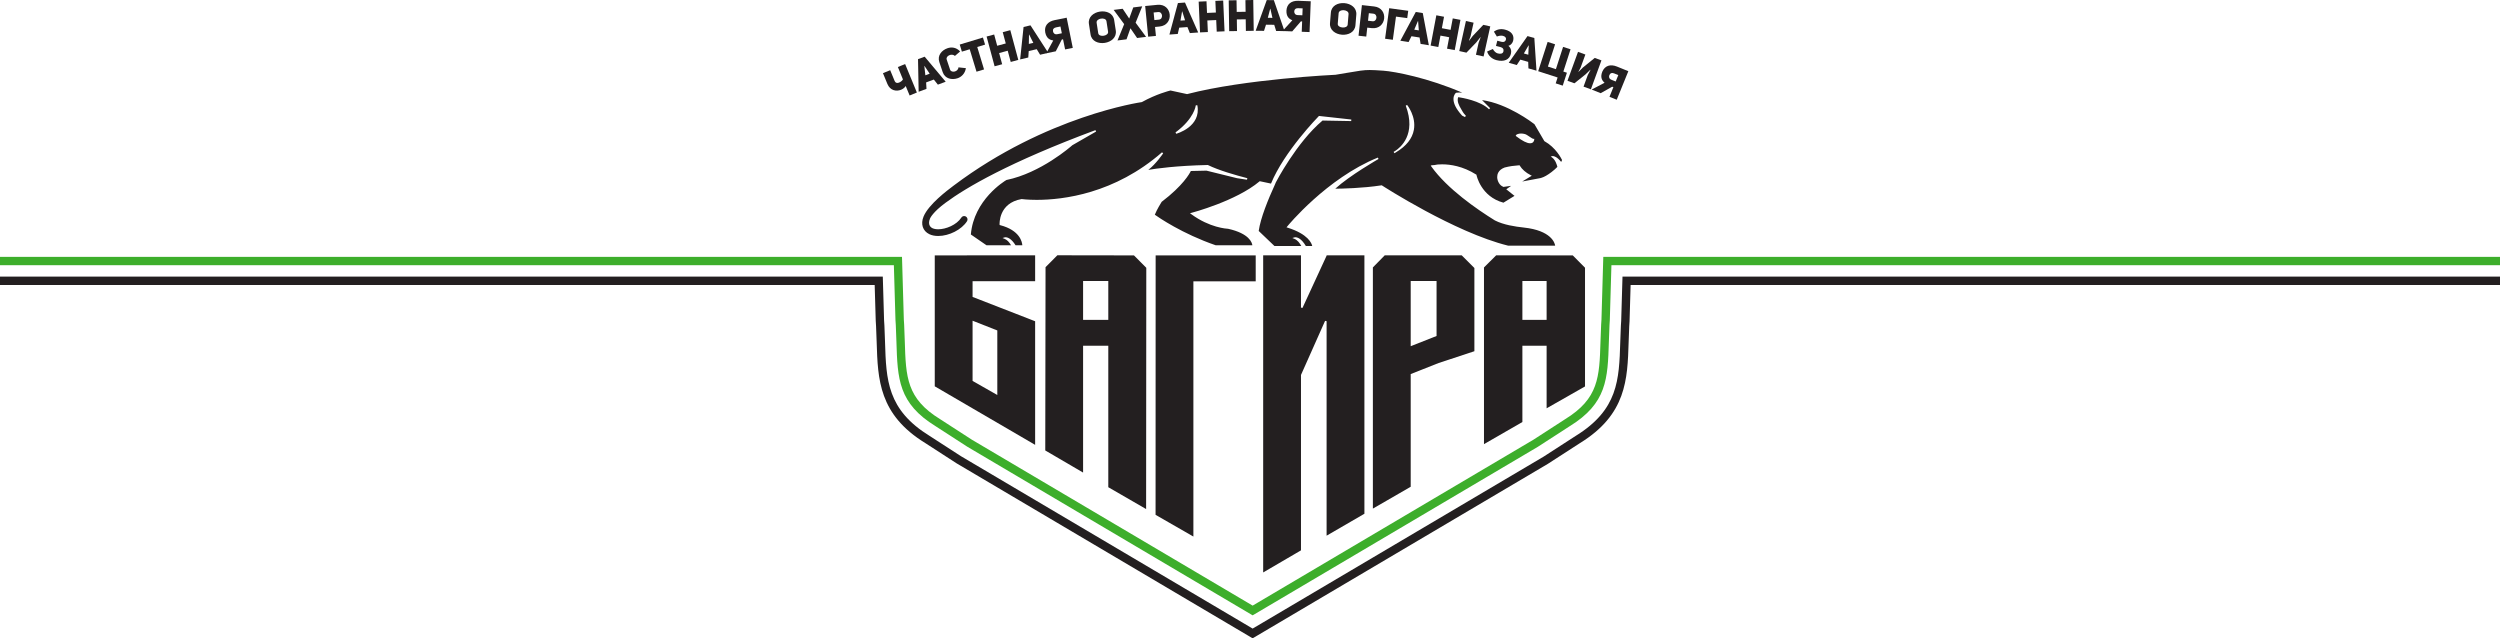 <svg width="470" height="120" viewBox="0 0 470 120" fill="none" xmlns="http://www.w3.org/2000/svg">
<path d="M217.247 96.789L224.357 100.872V52.887H236.073V48.018H217.261L217.247 96.789ZM270.074 63.165L265.212 65.086V52.833H270.074V63.165ZM260.332 48.001L258.101 50.273V95.617L265.212 91.511V70.322L270.474 68.243L277.185 66.029V50.384L274.801 48.001H260.332L260.332 48.001ZM221.122 25.151L220.997 24.89C224.556 22.27 224.805 19.827 224.808 19.802L225.1 19.787C225.88 23.847 221.17 25.139 221.122 25.151H221.122ZM262.271 28.392C263.257 27.767 266.32 25.302 264.282 19.867L264.534 19.723C264.605 19.81 266.258 21.902 265.807 24.409C265.511 26.057 264.372 27.481 262.428 28.641C262.253 28.753 262.143 28.807 262.143 28.807L262.005 28.546C262.096 28.494 262.186 28.443 262.271 28.392H262.271ZM284.991 25.441C285.046 25.28 285.459 25.101 285.965 25.101C286.198 25.101 286.443 25.136 286.694 25.207C286.924 25.272 287.22 25.471 287.532 25.684C287.808 25.871 288.151 26.103 288.285 26.103L288.442 26.1L288.436 26.256C288.428 26.492 288.254 26.937 287.658 26.937C287.07 26.937 286.19 26.493 285.043 25.614L284.957 25.541L284.991 25.441L284.991 25.441ZM248.636 22.662C243.746 26.777 239.893 34.218 239.859 34.283L239.631 34.823C238.449 37.402 236.978 40.977 236.637 43.421L239.596 46.248H244.641C244.364 45.727 243.937 45.138 243.351 44.904L242.963 44.748L243.363 44.625C243.374 44.623 243.435 44.605 243.536 44.605C243.905 44.605 244.651 44.819 245.499 46.248H246.699C246.591 45.738 245.942 44.018 242.071 42.803L241.865 42.737L242.002 42.57C242.074 42.479 249.402 33.532 259.035 29.625L259.162 29.89C259.108 29.922 253.739 32.988 251.03 35.477C252.205 35.468 256.16 35.393 259.712 34.844L259.77 34.835L259.818 34.868C259.946 34.956 273.477 43.699 283.516 46.181H290.687C290.687 46.18 290.686 46.18 290.685 46.18H292.368C292.308 45.686 291.637 43.328 286.447 42.775C284.866 42.607 282.658 42.273 281.04 41.44C277.639 39.336 272.083 35.502 269.091 31.306L268.979 31.116L269.203 31.071L269.258 31.063C269.534 31.06 269.86 31.015 270.251 30.93C270.535 30.908 270.829 30.895 271.121 30.895C272.651 30.895 275.004 31.227 277.517 32.811L277.572 32.846L277.583 32.909C277.591 32.949 278.395 36.957 282.648 38.103L284.729 36.824L283.18 35.586L284.092 34.94L282.619 35.14L282.55 35.085C281.967 34.869 281.485 34.082 281.473 33.308C281.465 32.828 281.632 31.954 282.867 31.492C283.89 31.236 284.505 31.16 285.583 31.075L285.674 31.068L285.721 31.146C286.135 31.832 286.853 32.46 287.741 32.916L287.977 33.036L286.174 34.125L289.579 33.487L289.794 33.425C290.308 33.275 290.945 32.912 291.687 32.347C292.109 32.025 292.479 31.698 292.787 31.375C292.699 30.999 292.423 30.066 291.796 29.612L291.537 29.421L291.853 29.348C291.853 29.348 291.879 29.343 291.927 29.343C292.142 29.343 292.709 29.453 293.503 30.445C293.603 30.267 293.65 30.141 293.668 30.082C293.51 29.753 292.474 27.723 290.379 26.558L290.343 26.539L288.473 23.345C288.117 23.068 283.417 19.475 278.623 18.818L280.144 20.34L279.936 20.547C278.332 18.944 274.804 18.36 274.143 18.263C273.836 19.035 274.369 19.944 274.603 20.341C274.634 20.394 274.659 20.437 274.677 20.47L274.708 20.529C274.862 20.817 275.118 21.298 275.59 21.771L275.419 22.007L274.874 21.735L274.855 21.713C273.729 20.474 273.191 19.383 273.259 18.47C273.309 17.794 273.685 17.48 273.7 17.467L273.73 17.442L273.77 17.435C273.955 17.404 274.153 17.389 274.357 17.389C274.542 17.389 274.728 17.401 274.909 17.424C268.616 14.679 262.225 13.439 260.08 13.292C258.866 13.209 258.147 13.162 257.496 13.162C256.356 13.162 255.476 13.311 253.124 13.713C252.546 13.811 251.881 13.924 251.084 14.056C250.915 14.064 234.118 14.851 223.208 17.683L223.174 17.693L220.05 17.013C219.755 17.084 217.413 17.677 214.689 19.181L214.663 19.194L214.636 19.198C214.46 19.222 196.734 21.786 179.336 34.857L179.239 34.929C178.085 35.797 174.572 38.432 173.632 40.704C173.045 42.122 173.472 43.428 174.719 44.028C175.184 44.252 175.741 44.365 176.377 44.365C178.449 44.365 180.779 43.175 181.795 41.596C181.887 41.454 181.917 41.285 181.881 41.12C181.845 40.954 181.748 40.813 181.606 40.721C181.503 40.655 181.385 40.62 181.263 40.62C181.046 40.62 180.847 40.728 180.73 40.911C179.846 42.283 177.827 43.104 176.386 43.104C175.944 43.104 175.568 43.031 175.27 42.887C175.105 42.808 174.313 42.349 174.839 41.091C174.888 40.971 175.392 39.878 177.716 38.153C181.64 35.242 189.723 30.504 205.942 24.464L206.068 24.73L201.6 27.302C201.3 27.569 195.669 32.512 189.209 33.84C188.828 34.064 183.079 37.559 182.52 44.083L185.467 46.114H190.078C189.723 45.492 189.316 45.085 188.863 44.904L188.473 44.748L188.875 44.626C188.886 44.623 188.946 44.605 189.045 44.605C189.399 44.605 190.11 44.804 190.927 46.114H192.197C192.159 45.526 191.769 43.307 188.032 42.33L187.929 42.304L187.922 42.198C187.919 42.158 187.691 38.185 192.05 37.425L192.073 37.421L192.097 37.425C192.107 37.426 193.154 37.574 194.894 37.574C199.874 37.574 209.559 36.413 218.458 28.633L218.678 28.826C218.615 28.918 217.316 30.828 215.885 31.936C217.352 31.688 221.139 31.152 227.038 31.02L227.074 31.019L227.107 31.034C229.111 32.018 232.232 32.918 234.496 33.498L234.437 33.786L232.574 33.504L226.822 32.082L223.879 32.148C223.652 32.623 222.419 34.889 218.394 37.943C218.279 38.126 217.492 39.392 217.105 40.368C217.788 40.856 222.269 43.951 228.561 46.114H235.443C235.383 45.62 234.884 43.903 230.894 43.013C230.641 43.003 227.435 42.821 223.968 40.27L223.717 40.086L224.017 40.008C224.1 39.985 232.381 37.802 236.776 34.111L236.833 34.064L236.904 34.081C237.743 34.271 238.453 34.419 238.949 34.515C241.396 28.515 247.851 21.918 247.917 21.85L247.967 21.799L254.047 22.47L254.028 22.763L248.635 22.663L248.636 22.662ZM249.4 48.073L244.867 57.891L244.586 57.829V48.001H237.476V107.621L244.586 103.465V70.492L249.116 60.319L249.4 60.378V100.709L256.509 96.585V48.001H249.4V48.072V48.073ZM208.359 60.134H203.621V52.833H208.359V60.134ZM198.785 47.992L196.562 50.228L196.51 84.687L203.621 88.843V65.002H208.359V91.595L215.47 95.702L215.503 50.346L213.185 48.015L198.785 47.992ZM182.844 60.294L187.494 62.124V74.26L182.844 71.614V60.294ZM175.734 72.628L194.605 83.632V60.396L182.844 55.82V52.87H194.606V48.001L175.734 48.013V72.628ZM290.764 60.134H286.209V52.832H290.764V60.134ZM295.676 48.012L281.279 48.002L278.988 50.282V83.498L286.209 79.34V65.002H290.764V76.761L297.983 72.651V50.334L295.676 48.012V48.012Z" fill="#231F20"/>
<path d="M170.27 16.163C170.159 16.385 169.842 16.692 169.419 16.867C168.474 17.258 167.333 17.002 166.831 15.785L165.995 13.757L167.356 13.197L168.192 15.223C168.335 15.571 168.629 15.68 169.002 15.535C169.32 15.404 169.634 15.176 169.751 14.925L168.801 12.6L170.162 12.038L172.371 17.393L171.01 17.955L170.271 16.163H170.27Z" fill="#231F20"/>
<path d="M174.779 13.858L173.815 12.41L173.776 12.424L173.967 14.159L174.78 13.858H174.779ZM177.79 15.367L176.319 15.913L175.562 14.955L174.112 15.492L174.179 16.707L172.707 17.252L172.587 11.121L173.836 10.657L177.79 15.367V15.367Z" fill="#231F20"/>
<path d="M181.587 12.814C181.428 13.86 180.713 14.48 180.023 14.711C178.945 15.073 177.648 14.81 177.228 13.561L176.593 11.669C176.177 10.429 177.049 9.428 178.15 9.059C178.825 8.832 179.735 8.845 180.505 9.673L179.527 10.512C178.925 9.954 177.752 10.52 177.982 11.203L178.617 13.095C178.838 13.755 180.142 13.524 180.188 12.662L181.587 12.814V12.814Z" fill="#231F20"/>
<path d="M183.723 8.832L185.001 13.053L183.584 13.481L182.306 9.261L180.833 9.707L180.431 8.376L184.791 7.055L185.195 8.386L183.723 8.832Z" fill="#231F20"/>
<path d="M188.406 12.079L186.984 12.461L185.481 6.868L186.903 6.486L187.472 8.603L189.083 8.17L188.515 6.054L189.937 5.672L191.439 11.264L190.017 11.647L189.45 9.537L187.839 9.971L188.406 12.079Z" fill="#231F20"/>
<path d="M194.266 8.06L193.49 6.504L193.45 6.513L193.422 8.259L194.266 8.06ZM197.066 9.932L195.538 10.29L194.906 9.246L193.401 9.599L193.316 10.812L191.787 11.171L192.431 5.071L193.729 4.766L197.066 9.932L197.066 9.932Z" fill="#231F20"/>
<path d="M198.525 5.151C198.093 5.239 197.889 5.513 197.968 5.906C198.044 6.275 198.318 6.519 198.784 6.426L199.625 6.255L199.366 4.98L198.525 5.15V5.151ZM200.24 9.293L199.853 7.385L199.621 7.433L198.484 9.648L196.697 10.011L198.012 7.607C197.326 7.513 196.723 7.175 196.503 6.085C196.293 4.884 196.959 4.049 198.274 3.782L200.534 3.325L201.683 9.001L200.24 9.293L200.24 9.293Z" fill="#231F20"/>
<path d="M206.468 6.241C206.533 6.662 207.033 6.792 207.494 6.72C207.955 6.649 208.382 6.368 208.319 5.956L208.017 3.999C207.949 3.555 207.44 3.426 206.971 3.499C206.519 3.569 206.101 3.865 206.167 4.285L206.468 6.241V6.241ZM204.719 4.508C204.515 3.191 205.596 2.362 206.784 2.179C207.973 1.995 209.262 2.466 209.464 3.776L209.767 5.733C209.969 7.042 208.89 7.879 207.701 8.062C206.513 8.245 205.223 7.774 205.021 6.465L204.72 4.508L204.719 4.508Z" fill="#231F20"/>
<path d="M213.052 1.397L214.741 1.185L213.495 4.268L215.463 6.932L213.774 7.144L212.522 5.314L211.786 7.393L210.089 7.606L211.344 4.539L209.367 1.86L211.064 1.647L212.292 3.488L213.052 1.397Z" fill="#231F20"/>
<path d="M217.869 3.692C218.749 3.614 218.608 2.173 217.731 2.267L216.883 2.349L217.023 3.774L217.869 3.692ZM215.293 1.132L217.597 0.907C219.007 0.769 219.805 1.719 219.905 2.737C220.006 3.763 219.396 4.85 218.004 4.985L217.149 5.069L217.313 6.754L215.856 6.896L215.293 1.132Z" fill="#231F20"/>
<path d="M222.79 3.816L222.269 2.157L222.227 2.159L221.926 3.878L222.79 3.816ZM225.261 6.106L223.694 6.22L223.235 5.088L221.693 5.2L221.418 6.384L219.852 6.497L221.449 0.576L222.778 0.479L225.261 6.106Z" fill="#231F20"/>
<path d="M227.078 6.025L225.606 6.091L225.35 0.306L226.821 0.241L226.918 2.43L228.586 2.357L228.488 0.166L229.959 0.102L230.215 5.887L228.744 5.952L228.648 3.77L226.981 3.844L227.078 6.025Z" fill="#231F20"/>
<path d="M232.558 5.838L231.086 5.86L230.999 0.07L232.47 0.047L232.504 2.239L234.173 2.213L234.139 0.022L235.611 0L235.7 5.79L234.227 5.813L234.194 3.628L232.525 3.654L232.558 5.838Z" fill="#231F20"/>
<path d="M239.216 3.356L238.835 1.659L238.794 1.658L238.35 3.346L239.216 3.356ZM241.487 5.843L239.917 5.826L239.554 4.661L238.008 4.643L237.635 5.8L236.065 5.783L238.15 0.015L239.483 0.029L241.487 5.844V5.843Z" fill="#231F20"/>
<path d="M244.037 1.541C243.596 1.524 243.333 1.743 243.318 2.144C243.304 2.52 243.512 2.823 243.987 2.84L244.845 2.873L244.896 1.574L244.037 1.541H244.037ZM244.726 5.972L244.801 4.026L244.564 4.018L242.936 5.903L241.112 5.832L242.959 3.808C242.314 3.554 241.808 3.085 241.851 1.972C241.93 0.756 242.775 0.1 244.116 0.151L246.42 0.241L246.196 6.029L244.726 5.972L244.726 5.972Z" fill="#231F20"/>
<path d="M251.499 4.467C251.464 4.891 251.92 5.134 252.384 5.171C252.849 5.21 253.331 5.036 253.365 4.621L253.528 2.648C253.564 2.2 253.1 1.956 252.627 1.917C252.171 1.879 251.696 2.071 251.661 2.495L251.499 4.467ZM250.202 2.374C250.311 1.047 251.554 0.492 252.753 0.591C253.95 0.689 255.095 1.448 254.986 2.768L254.824 4.741C254.716 6.06 253.471 6.623 252.273 6.524C251.075 6.425 249.932 5.667 250.04 4.347L250.202 2.374Z" fill="#231F20"/>
<path d="M258.032 3.994C258.908 4.099 259.069 2.66 258.189 2.571L257.344 2.478L257.187 3.901L258.032 3.994H258.032ZM256.039 0.959L258.34 1.214C259.746 1.369 260.332 2.463 260.22 3.479C260.107 4.503 259.287 5.441 257.898 5.287L257.044 5.194L256.858 6.876L255.403 6.715L256.039 0.959L256.039 0.959Z" fill="#231F20"/>
<path d="M264.746 2.029L264.559 3.407L262.444 3.12L261.853 7.48L260.394 7.282L261.171 1.544L264.746 2.029Z" fill="#231F20"/>
<path d="M266.737 5.712L266.606 3.978L266.566 3.971L265.881 5.577L266.737 5.712ZM268.622 8.503L267.071 8.258L266.882 7.051L265.354 6.811L264.817 7.901L263.267 7.657L266.165 2.251L267.483 2.459L268.622 8.503Z" fill="#231F20"/>
<path d="M270.403 8.84L268.957 8.567L270.031 2.876L271.478 3.149L271.071 5.304L272.711 5.613L273.117 3.459L274.564 3.733L273.489 9.422L272.042 9.15L272.448 7.003L270.808 6.694L270.403 8.84Z" fill="#231F20"/>
<path d="M277.98 8.036C277.99 8.037 278.361 7.006 278.361 7.006L278.323 6.988L277.543 7.972L275.69 9.898L274.342 9.598L275.596 3.946L277.034 4.265L276.465 6.827C276.456 6.825 276.157 7.647 276.157 7.647L276.187 7.662L276.883 6.753L278.861 4.67L280.171 4.961L278.917 10.614L277.478 10.295L277.98 8.036H277.98Z" fill="#231F20"/>
<path d="M284.049 10.122C283.768 11.232 282.769 11.671 281.349 11.311C280.477 11.089 279.821 10.484 279.576 9.687L280.659 9.21C280.886 9.648 281.238 9.957 281.586 10.045C282.157 10.19 282.54 10.077 282.644 9.673C282.746 9.268 282.538 8.961 282.077 8.845L281.244 8.634L281.492 7.658L282.293 7.862C282.713 7.969 283.022 7.819 283.116 7.446C283.196 7.128 283.013 6.855 282.538 6.734C282.125 6.629 281.63 6.782 281.414 6.87L280.854 5.951C281.437 5.516 282.126 5.363 282.943 5.57C284.187 5.887 284.724 6.665 284.465 7.687C284.372 8.052 284.037 8.507 283.58 8.612C284.093 9.053 284.176 9.623 284.049 10.122V10.122Z" fill="#231F20"/>
<path d="M287.322 10.288L287.401 8.55L287.362 8.538L286.488 10.05L287.322 10.288V10.288ZM288.858 13.287L287.346 12.855L287.303 11.635L285.817 11.211L285.152 12.229L283.642 11.799L287.173 6.783L288.455 7.148L288.858 13.287Z" fill="#231F20"/>
<path d="M290.957 7.877L292.358 8.33L291.007 12.518L292.508 13.003L293.861 8.815L295.262 9.267L293.91 13.454L294.579 13.672L293.795 16.1L292.472 15.672L292.83 14.568L289.179 13.388L290.957 7.877Z" fill="#231F20"/>
<path d="M298.498 14.113C298.506 14.116 299.009 13.142 299.009 13.142L298.973 13.12L298.072 13.992L295.984 15.66L294.686 15.187L296.669 9.747L298.051 10.251L297.153 12.716C297.145 12.714 296.741 13.489 296.741 13.489L296.769 13.508L297.578 12.697L299.811 10.891L301.071 11.35L299.089 16.791L297.706 16.287L298.498 14.112L298.498 14.113Z" fill="#231F20"/>
<path d="M303.444 13.794C303.035 13.627 302.713 13.744 302.563 14.115C302.421 14.464 302.514 14.821 302.954 14.999L303.75 15.323L304.24 14.117L303.444 13.794ZM302.583 18.196L303.315 16.391L303.095 16.302L300.924 17.521L299.233 16.834L301.658 15.56C301.138 15.101 300.822 14.486 301.241 13.456C301.73 12.338 302.747 12.01 303.989 12.514L306.128 13.383L303.947 18.75L302.583 18.196Z" fill="#231F20"/>
<path d="M235.497 120L235.098 119.764L179.832 87.102L173.942 83.29C165.236 77.929 165.031 71.346 164.814 64.376L164.813 64.335C164.782 63.368 164.751 62.366 164.699 61.319L164.637 60.298L164.439 53.575H0V52.001L165.966 52.001L166.207 60.226L166.27 61.232C166.323 62.304 166.355 63.311 166.385 64.284L166.386 64.326C166.607 71.426 166.782 77.034 174.781 81.96L180.674 85.772L235.497 118.173L290.193 85.852L296.199 81.968C304.214 77.033 304.388 71.426 304.609 64.326L304.61 64.286C304.641 63.312 304.672 62.305 304.725 61.243L304.783 60.344L305.03 52.001H470V53.575H306.557L306.354 60.43L306.295 61.332C306.244 62.367 306.213 63.369 306.183 64.336L306.182 64.376C305.964 71.345 305.76 77.928 297.04 83.298L291.007 87.198L235.497 120Z" fill="#231F20"/>
<path d="M235.497 115.684L235.098 115.448L181.851 83.982L175.924 80.146C168.888 75.83 168.744 71.226 168.528 64.259C168.497 63.253 168.464 62.214 168.41 61.107L168.349 60.165L168.047 49.858H0V48.286L169.575 48.286L169.921 60.104L169.98 61.018C170.036 62.151 170.069 63.197 170.101 64.21C170.309 70.897 170.435 74.933 176.762 78.815L182.693 82.653L235.497 113.856L288.303 82.653L294.216 78.825C300.561 74.933 300.686 70.897 300.894 64.21C300.927 63.197 300.959 62.15 301.015 61.03L301.075 60.104L301.42 48.286H470V49.858H302.948L302.645 60.191L302.585 61.119C302.531 62.214 302.498 63.253 302.467 64.259C302.25 71.226 302.107 75.83 295.056 80.156L289.116 83.999L235.497 115.684Z" fill="#3DAE2B"/>
</svg>
